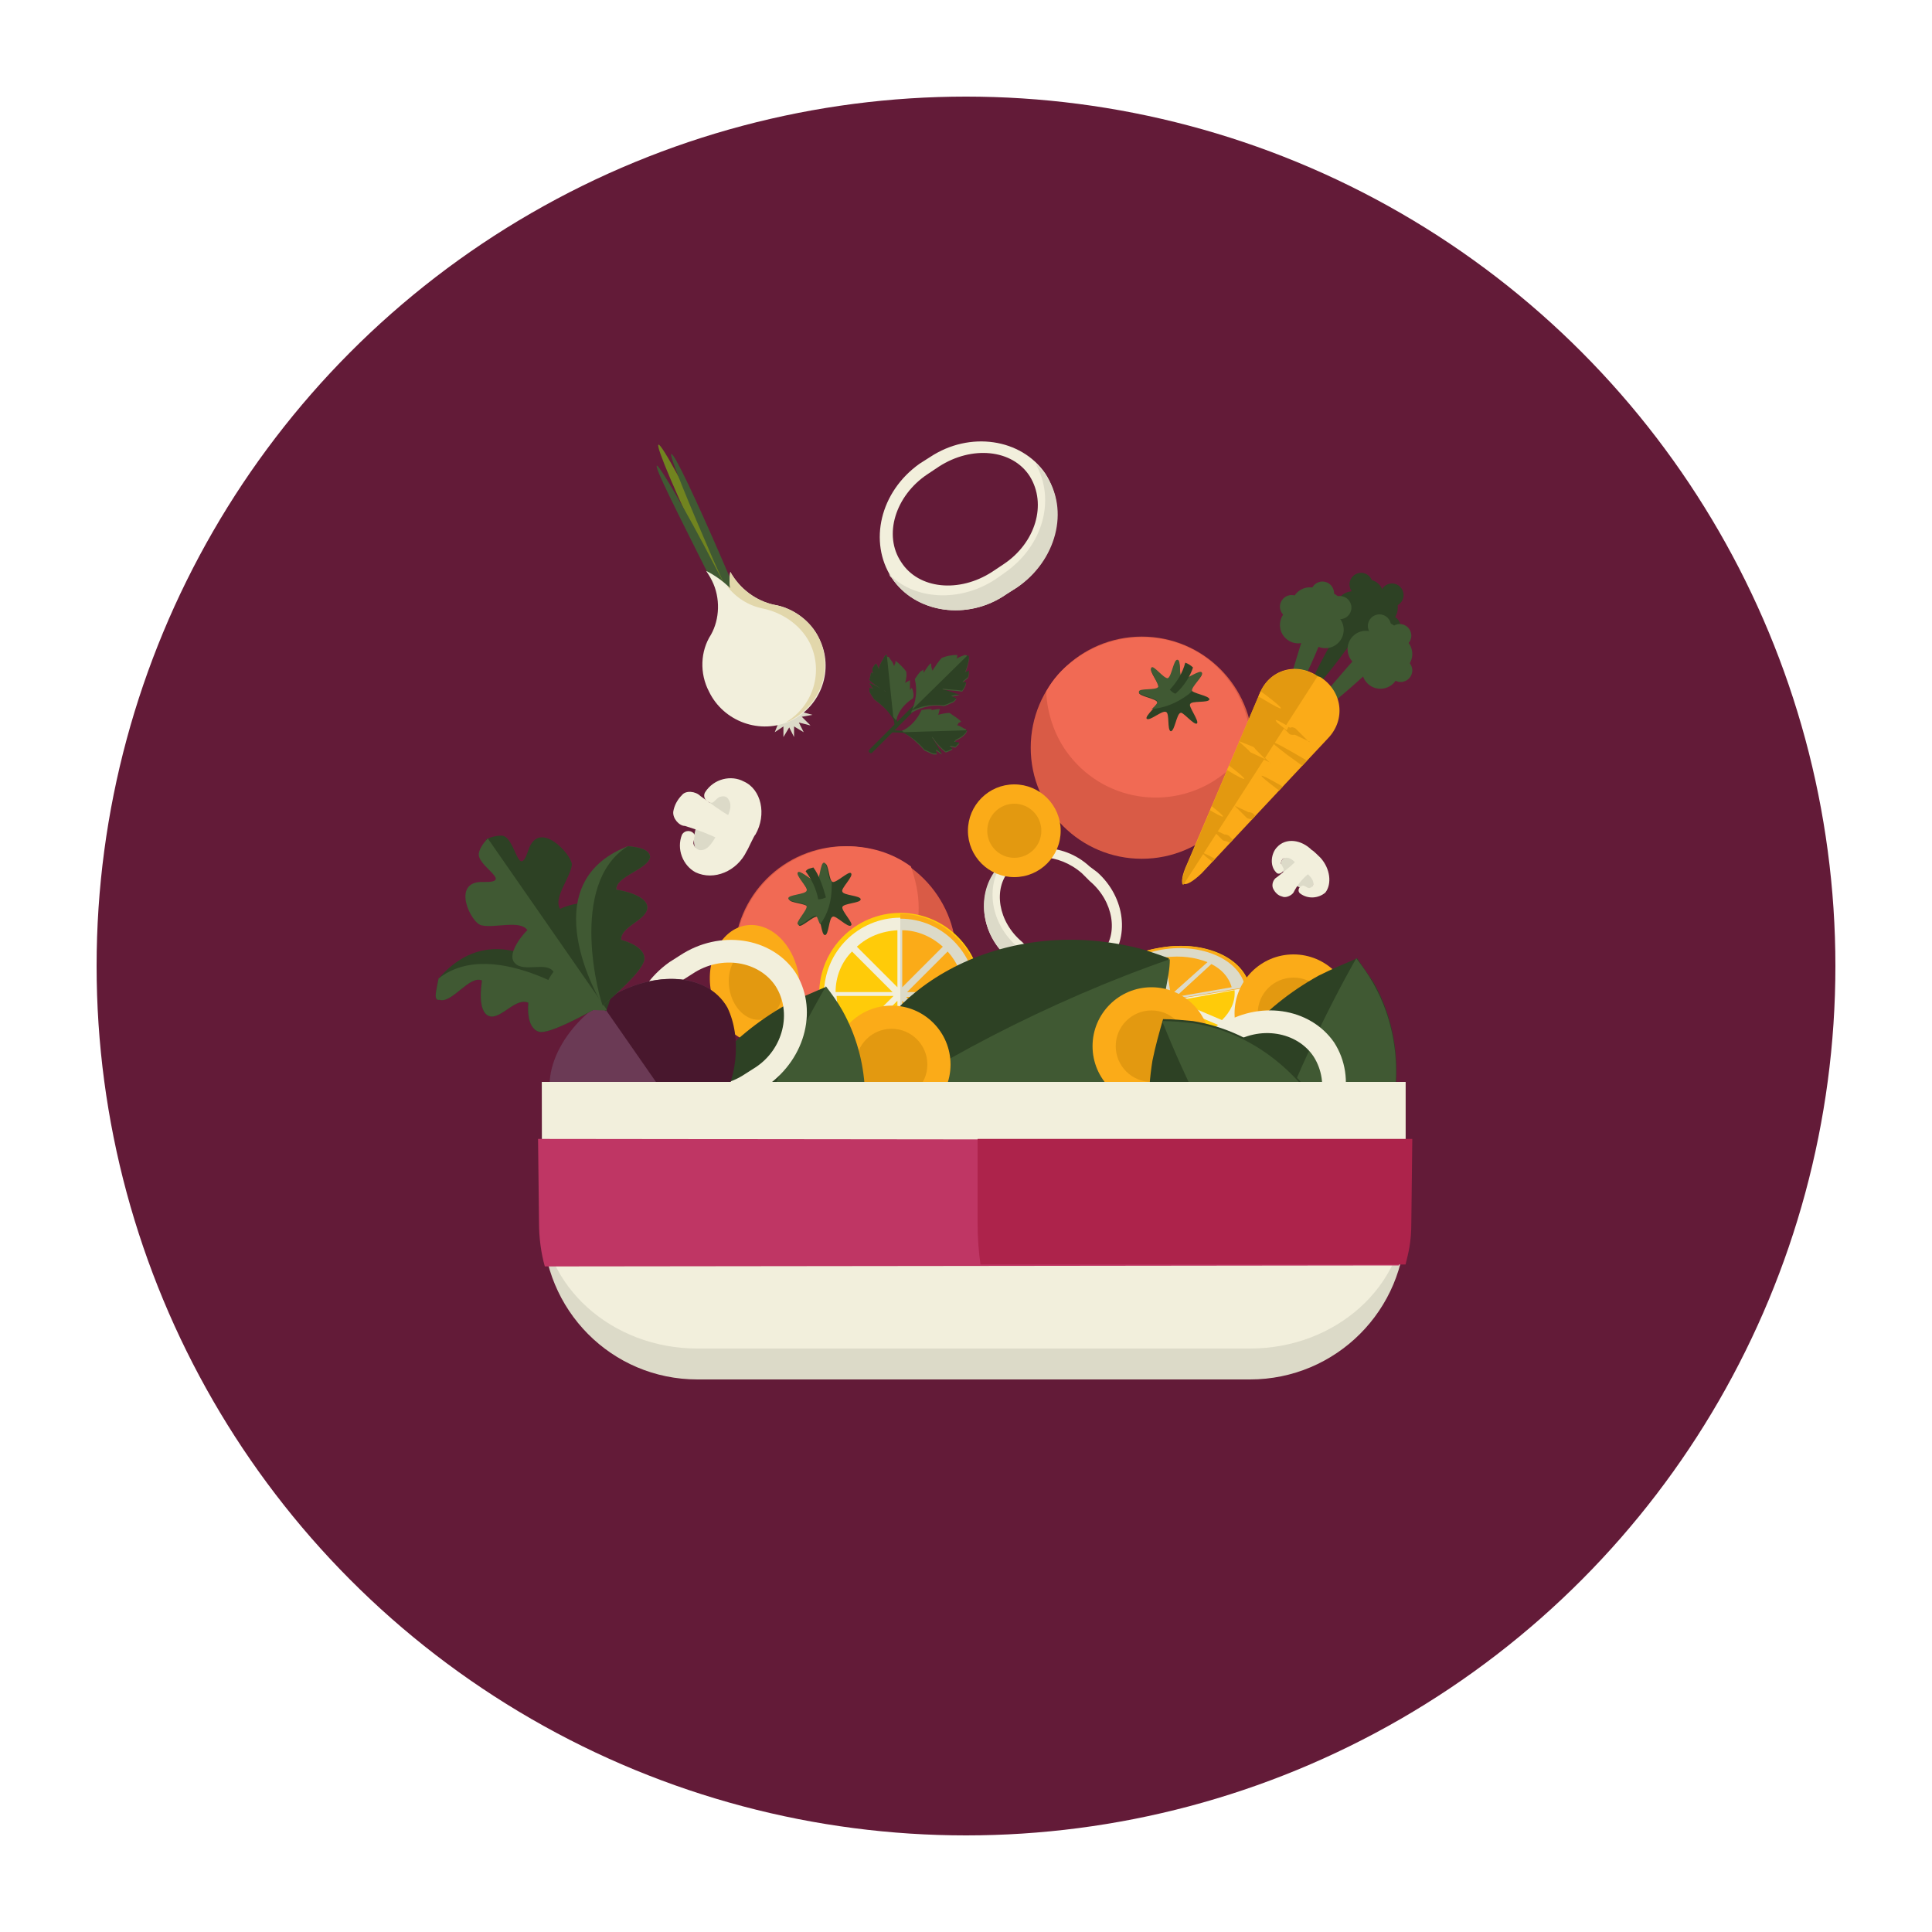 <?xml version="1.0" encoding="utf-8"?>
<!-- Generator: Adobe Illustrator 18.0.0, SVG Export Plug-In . SVG Version: 6.00 Build 0)  -->
<!DOCTYPE svg PUBLIC "-//W3C//DTD SVG 1.1//EN" "http://www.w3.org/Graphics/SVG/1.1/DTD/svg11.dtd">
<svg version="1.1" id="Lag_1" xmlns="http://www.w3.org/2000/svg" xmlns:xlink="http://www.w3.org/1999/xlink" x="0px" y="0px"
	 viewBox="0 0 200 200" enable-background="new 0 0 200 200" xml:space="preserve">
<circle fill="#631B38" cx="100" cy="100" r="90"/>
<g>
	<g>
		<g>
			<path fill="#F2EFDC" d="M103.4,89.8c2.3-2.6,6.6-2.7,9.4-0.1l0.8,0.6c2.9,2.6,3.4,6.8,1.1,9.4c-2.3,2.6-6.6,2.7-9.5,0.1l-0.8-0.6
				C101.5,96.7,101,92.5,103.4,89.8L103.4,89.8z M114.1,98.6c1.7-1.9,1.2-5.3-1.3-7.4l-0.8-0.8c-2.4-2.1-5.8-2.2-7.5-0.3
				c-1.7,1.9-1.2,5.3,1.3,7.4l0.8,0.8C109.1,100.4,112.5,100.5,114.1,98.6L114.1,98.6z"/>
		</g>
		<g>
			<path fill="#DCDAC8" d="M114.6,99.7c0.3-0.3,0.5-0.6,0.7-1c-2.4,2.3-6.4,2.3-9.2-0.1l-0.8-0.6c-2.6-2.3-3.3-5.8-1.7-8.5
				c-0.1,0.1-0.2,0.2-0.3,0.3c-2.3,2.6-1.8,6.9,1.1,9.4l0.8,0.6C108.1,102.5,112.3,102.5,114.6,99.7z"/>
		</g>
	</g>
	<g>
		<circle fill="#D95B46" cx="87.5" cy="99.1" r="11.5"/>
		<path fill="#F16A54" d="M76.1,99.1c0,1.5,0.3,2.8,0.8,4.3c1.9,1.4,4.2,2.1,6.7,2.1c6.3,0,11.5-5.1,11.5-11.5
			c0-1.5-0.3-2.8-0.8-4.3c-1.9-1.4-4.2-2.1-6.7-2.1C81.3,87.7,76.1,92.7,76.1,99.1z"/>
		<g>
			<path fill="#2D4124" d="M89.1,93.1c0,0.4-1.8,0.4-1.9,0.8c-0.1,0.4,1.2,1.7,0.9,1.9c-0.3,0.3-1.6-1.1-1.9-0.9
				c-0.4,0.1-0.4,1.9-0.8,1.9c-0.4,0-0.4-1.8-0.8-1.9c-0.4-0.1-1.7,1.2-1.9,0.9c-0.3-0.3,1.1-1.6,0.9-1.9c-0.1-0.4-1.9-0.4-1.9-0.8
				s1.8-0.4,1.9-0.8c0.1-0.4-1.2-1.7-0.9-1.9c0.3-0.3,1.6,1.1,1.9,0.9c0.4-0.1,0.4-1.9,0.8-1.9c0.4,0,0.4,1.8,0.8,1.9
				s1.7-1.2,1.9-0.9c0.3,0.3-1.1,1.6-0.9,1.9C87.3,92.7,89.1,92.7,89.1,93.1z"/>
			<path fill="#405933" d="M85.3,89.3c-0.4,0-0.4,1.8-0.8,1.9c-0.4,0.1-1.7-1.2-1.9-0.9c-0.3,0.3,1.1,1.6,0.9,1.9
				c-0.1,0.4-1.9,0.4-1.9,0.8s1.8,0.4,1.9,0.8c0.1,0.4-1.2,1.7-0.9,1.9c0.3,0.3,1.6-1.1,1.9-0.9c0.1,0.1,0.2,0.5,0.4,0.9
				c0.8-1.1,1.2-2.4,1.2-4c0-0.2,0-0.4,0-0.5l0,0C85.7,91.3,85.7,89.3,85.3,89.3z"/>
			<path fill="#2D4124" d="M84.2,89.8c-0.3,0.1-0.6,0.1-0.8,0.4c0.6,0.8,1.1,1.8,1.3,2.9c0.3,0,0.6-0.1,0.8-0.2
				C85.2,91.8,84.8,90.6,84.2,89.8z"/>
		</g>
	</g>
	<g>
		<circle fill="#D95B46" cx="118.2" cy="77.4" r="11.5"/>
		<path fill="#F16A54" d="M111.1,68.4c-1.2,0.9-2.1,1.9-2.8,3.2c0.1,2.3,0.9,4.7,2.4,6.6c3.9,5,11.1,5.8,16,1.9
			c1.2-0.9,2.1-1.9,2.8-3.2c-0.1-2.3-0.9-4.7-2.4-6.6C123.4,65.4,116.2,64.5,111.1,68.4z"/>
		<g>
			<path fill="#2D4124" d="M123.9,74.9c-0.3,0.2-1.5-1.3-1.7-1.1c-0.4,0.1-0.6,1.9-1,1.9c-0.4-0.1-0.1-1.9-0.5-2
				c-0.4-0.2-1.7,1-2,0.7c-0.2-0.3,1.3-1.5,1.1-1.7c-0.1-0.4-1.9-0.6-1.9-1c0.1-0.4,1.9-0.1,2-0.5c0.2-0.4-1-1.7-0.7-2
				c0.3-0.2,1.5,1.3,1.7,1.1c0.4-0.1,0.6-1.9,1-1.9c0.4,0.1,0.1,1.9,0.5,2c0.4,0.2,1.7-1,2-0.7c0.2,0.3-1.3,1.5-1.1,1.7
				c0.1,0.4,1.9,0.6,1.9,1c-0.1,0.4-1.9,0.1-2,0.5C123,73.1,124.2,74.7,123.9,74.9z"/>
			<path fill="#405933" d="M124.4,69.6c-0.2-0.3-1.7,0.8-2,0.7c-0.4-0.2-0.1-2-0.5-2c-0.4-0.1-0.6,1.7-1,1.9
				c-0.4,0.1-1.5-1.4-1.7-1.1c-0.3,0.2,0.8,1.7,0.7,2c-0.2,0.4-2,0.1-2,0.5c-0.1,0.4,1.7,0.6,1.9,1c0.1,0.1-0.2,0.5-0.6,0.8
				c1.3-0.1,2.6-0.6,3.8-1.5c0.1-0.1,0.3-0.2,0.4-0.4l0,0C123.3,71.1,124.7,69.9,124.4,69.6z"/>
			<path fill="#2D4124" d="M123.5,69.1c-0.2-0.2-0.5-0.4-0.8-0.5c-0.3,1.1-0.8,1.9-1.6,2.8c0.2,0.2,0.4,0.4,0.6,0.4
				C122.6,71,123.2,70,123.5,69.1z"/>
		</g>
	</g>
	<g>
		<circle fill="#FFCB09" cx="93.2" cy="102.9" r="8.4"/>
		<circle fill="#F2EFDC" cx="93.2" cy="102.9" r="7.9"/>
		<path fill="#FBAB18" d="M93.2,94.6L93.2,94.6v16.6l0,0c4.6,0,8.4-3.8,8.4-8.4C101.4,98.4,97.7,94.6,93.2,94.6z"/>
		<path fill="#DCDAC8" d="M93.2,95.1L93.2,95.1v15.6l0,0c4.4,0,7.9-3.5,7.9-7.9C100.9,98.6,97.5,95.1,93.2,95.1z"/>
		<g>
			<path fill="#FFCB09" d="M88.2,98.5c-1.1,1.1-1.7,2.6-1.7,4.2h5.9L88.2,98.5z"/>
			<path fill="#FBAB18" d="M93.4,96.3v5.9l4.2-4.2C96.5,97,95,96.3,93.4,96.3z"/>
			<path fill="#FBAB18" d="M97.9,107.4c1.1-1.1,1.7-2.6,1.7-4.2h-5.8L97.9,107.4z"/>
			<path fill="#FFCB09" d="M92.9,96.3c-1.7,0.1-3.1,0.7-4.2,1.7l4.2,4.2V96.3z"/>
			<path fill="#FBAB18" d="M93.4,103.6v5.9c1.7-0.1,3.1-0.7,4.2-1.7L93.4,103.6z"/>
			<path fill="#FFCB09" d="M86.6,103.1c0.1,1.7,0.7,3.1,1.7,4.2l4.2-4.2H86.6z"/>
			<path fill="#FBAB18" d="M93.9,102.7h5.9c-0.1-1.7-0.7-3.1-1.7-4.2L93.9,102.7z"/>
			<path fill="#FFCB09" d="M92.9,103.6l-4.2,4.2c1.1,1.1,2.6,1.7,4.2,1.7V103.6z"/>
		</g>
	</g>
	<g>
		<path fill="#FFCB09" d="M120.2,98.1c4.6-0.8,8.6,1.1,9.2,4.1c0.5,3-2.8,6-7.4,6.9c-4.6,0.8-8.6-1.1-9.2-4.1
			C112.3,101.9,115.6,98.8,120.2,98.1z"/>
		<path fill="#F2EFDC" d="M120.3,98.4c4.3-0.7,8.2,1.1,8.6,3.9s-2.6,5.7-6.9,6.5c-4.3,0.7-8.2-1.1-8.6-3.9
			C112.8,102,115.9,99.1,120.3,98.4z"/>
		<path fill="#FBAB18" d="M112.8,104.9L112.8,104.9l16.5-2.7l0,0c-0.5-3-4.7-4.9-9.2-4.1C115.6,98.8,112.3,101.9,112.8,104.9z"/>
		<path fill="#DCDAC8" d="M113.3,104.8L113.3,104.8l15.6-2.6l0,0c-0.5-2.8-4.4-4.6-8.6-3.9C115.9,99.1,112.8,102,113.3,104.8z"/>
		<g>
			<path fill="#FFCB09" d="M117.2,107.5c1.3,0.5,2.7,0.7,4.4,0.5l-0.6-3.9L117.2,107.5z"/>
			<path fill="#FBAB18" d="M114.4,104.5l5.8-1l-4.7-2C114.8,102.3,114.3,103.4,114.4,104.5z"/>
			<path fill="#FBAB18" d="M125,99.6c-1.3-0.5-2.7-0.7-4.4-0.5l0.6,3.9L125,99.6z"/>
			<path fill="#FFCB09" d="M114.5,104.8c0.3,1.1,1.1,1.9,2.1,2.4l3.7-3.5L114.5,104.8z"/>
			<path fill="#FBAB18" d="M121.7,103.2l5.8-1c-0.3-1.1-1.1-1.9-2.1-2.4L121.7,103.2z"/>
			<path fill="#FFCB09" d="M122.1,107.9c1.6-0.4,3-1,4-1.8l-4.7-2L122.1,107.9z"/>
			<path fill="#FBAB18" d="M120.8,103.1l-0.6-3.9c-1.6,0.4-3,1-4,1.8L120.8,103.1z"/>
			<path fill="#FFCB09" d="M121.8,103.6l4.7,2c0.9-0.9,1.4-1.9,1.3-3.1L121.8,103.6z"/>
		</g>
	</g>
	<g>
		<path fill="#2D4124" d="M88,113.4c-0.2,1.1-0.4,2-0.4,3.1c1.4,0.5,2.7,1,4.3,1.3c13.4,2.8,26.3-4.1,28.7-15.5
			c0.2-1.1,0.4-2,0.4-3.1c-1.4-0.5-2.7-1-4.3-1.3C103.4,95.1,90.5,102.1,88,113.4z"/>
		<path fill="#405933" d="M120.7,102.3c0.2-1.1,0.4-2,0.4-3c-12.2,4.2-25.9,11.3-33.3,17.2c0,0,0,0,0,0.1c1.4,0.5,2.7,1,4.3,1.3
			C105.3,120.6,118.2,113.6,120.7,102.3z"/>
	</g>
	<g>
		<circle fill="#FBAB18" cx="92.3" cy="110.2" r="6.1"/>
		<circle fill="#E39910" cx="92.3" cy="110.2" r="3.7"/>
	</g>
	<g>
		<circle fill="#FBAB18" cx="119.2" cy="108.3" r="6.1"/>
		<circle fill="#E39910" cx="119.2" cy="108.3" r="3.7"/>
	</g>
	<g>
		<circle fill="#FBAB18" cx="133.9" cy="104.9" r="6.1"/>
		<circle fill="#E39910" cx="133.9" cy="104.9" r="3.7"/>
	</g>
	<g>
		<path fill="#FBAB18" d="M79.1,107.9c-2.5,0.4-5-1.9-5.5-5.3c-0.6-3.3,1.1-6.4,3.6-6.8c2.5-0.4,5,1.9,5.5,5.3
			S81.7,107.5,79.1,107.9z"/>
		
			<ellipse transform="matrix(-0.987 0.158 -0.158 -0.987 171.531 190.013)" fill="#E39910" cx="78.2" cy="101.8" rx="2.8" ry="3.7"/>
	</g>
	<g>
		<path fill="#2D4124" d="M125.3,131.6c0.6,0.9,1.2,1.7,1.7,2.5c1.4-0.6,2.6-1.1,4-1.8c11.9-6.7,16.9-20.5,11.2-30.6
			c-0.6-0.9-1.2-1.7-1.7-2.5c-1.4,0.6-2.6,1.1-4,1.8C124.4,107.7,119.5,121.5,125.3,131.6z"/>
		<path fill="#405933" d="M142.1,101.7c-0.5-0.9-1.1-1.7-1.7-2.5c-6.4,11.3-11.9,25.6-13.4,35c0,0,0,0,0,0.1c1.4-0.6,2.6-1.1,4-1.8
			C142.9,125.5,147.9,111.8,142.1,101.7z"/>
	</g>
	<g>
		<path fill="#2D4124" d="M70.2,134.6c0.6,0.9,1.2,1.7,1.7,2.5c1.4-0.6,2.6-1.1,4-1.8c11.9-6.8,16.9-20.5,11.2-30.6
			c-0.6-0.9-1.2-1.7-1.7-2.5c-1.4,0.6-2.6,1.1-4,1.8C69.5,110.7,64.4,124.4,70.2,134.6z"/>
		<path fill="#405933" d="M87.2,104.6c-0.5-0.9-1.1-1.7-1.7-2.5C79,113.3,73.5,127.7,72,137c0,0,0,0,0,0.1c1.4-0.6,2.6-1.1,4-1.8
			C87.9,128.5,92.9,114.8,87.2,104.6z"/>
	</g>
	<g>
		<path fill="#F2EFDC" d="M66.4,111.4c-2.4-3.7-1.2-8.9,2.9-11.8l1.1-0.7c4.1-2.7,9.4-1.9,11.9,1.7c2.4,3.7,1.2,8.9-2.9,11.8
			l-1.1,0.7C74.2,115.9,68.9,115.1,66.4,111.4L66.4,111.4z M80.3,102.1c-1.7-2.6-5.6-3.3-8.6-1.3l-1.1,0.7c-3,1.9-4,5.8-2.1,8.4
			c1.7,2.6,5.6,3.3,8.6,1.3l1.1-0.7C81.1,108.6,82,104.8,80.3,102.1L80.3,102.1z"/>
	</g>
	<g>
		<path fill="#F2EFDC" d="M122.2,118.7c-2.4-3.7-1.2-8.9,2.9-11.8l1.1-0.7c4.1-2.7,9.4-1.9,11.9,1.7c2.4,3.7,1.2,8.9-2.9,11.8
			l-1.1,0.7C130.1,123.1,124.6,122.4,122.2,118.7L122.2,118.7z M136,109.4c-1.7-2.6-5.6-3.3-8.6-1.3l-1.1,0.7c-3,1.9-4,5.8-2.1,8.4
			c1.7,2.6,5.6,3.3,8.6,1.3l1.1-0.7C136.9,115.9,137.7,112.1,136,109.4L136,109.4z"/>
	</g>
	<g>
		<path fill="#2D4124" d="M136.2,137.7c1.1,0.1,2,0.2,3.1,0.2c0.4-1.4,0.8-2.8,1.1-4.3c2.1-13.6-5.4-26-16.9-27.9
			c-1.1-0.1-2-0.2-3.1-0.2c-0.4,1.4-0.8,2.8-1.1,4.3C117.1,123.4,124.7,136,136.2,137.7z"/>
		<path fill="#405933" d="M123.4,105.9c-1.1-0.1-2-0.2-3.1-0.2c4.8,12,12.6,25.3,18.9,32.3c0,0,0,0,0.1,0c0.4-1.4,0.8-2.8,1.1-4.3
			C142.5,120.2,134.9,107.7,123.4,105.9z"/>
	</g>
	<g>
		<g>
			<path fill="#2D4124" d="M135.6,70.8c-0.5,1.1-0.2,1.2,0.6,0.4c1.7-1.9,3.3-4.1,4.8-6.3c0.6-1,0.6-1.7,0.2-1.9c0,0,0,0-0.1,0
				c-0.4-0.3-1.1,0.1-1.7,1.1C138,66,136.8,68.4,135.6,70.8z"/>
			<circle fill="#2D4124" cx="143.8" cy="64.9" r="1.2"/>
			<circle fill="#2D4124" cx="144.1" cy="61.6" r="1.2"/>
			<circle fill="#2D4124" cx="140.9" cy="60.5" r="1.2"/>
			<circle fill="#2D4124" cx="141.6" cy="61.6" r="1.6"/>
			<circle fill="#2D4124" cx="141.9" cy="65.1" r="1.9"/>
			<circle fill="#2D4124" cx="142.8" cy="62.9" r="1.9"/>
			<circle fill="#2D4124" cx="140.1" cy="63.1" r="1.9"/>
		</g>
		<g>
			<path fill="#405933" d="M135.5,73.8c-0.7,0.9-0.4,1.1,0.5,0.5c2.1-1.6,4.1-3.3,6-5.1c0.8-0.8,1-1.6,0.6-1.9c0,0,0,0-0.1-0.1
				c-0.4-0.4-1.1-0.1-1.9,0.6C138.9,69.7,137.2,71.7,135.5,73.8z"/>
			<circle fill="#405933" cx="145" cy="69.4" r="1.2"/>
			<circle fill="#405933" cx="144.9" cy="65.8" r="1.2"/>
			<circle fill="#405933" cx="142.8" cy="64.8" r="1.2"/>
			<circle fill="#405933" cx="143.3" cy="66" r="1.6"/>
			<circle fill="#405933" cx="142.9" cy="69.4" r="1.9"/>
			<circle fill="#405933" cx="144.3" cy="67.7" r="1.9"/>
			<circle fill="#405933" cx="141.4" cy="67.2" r="1.9"/>
		</g>
		<g>
			<path fill="#405933" d="M133.5,73.1c-0.6,1-0.8,0.8-0.6-0.2c0.6-2.5,1.4-5.1,2.2-7.6c0.4-1.1,1.1-1.5,1.5-1.3c0,0,0,0,0.1,0
				c0.4,0.1,0.6,1,0.2,1.9C135.9,68.6,134.7,70.9,133.5,73.1z"/>
			<circle fill="#405933" cx="133.7" cy="62.8" r="1.2"/>
			<circle fill="#405933" cx="136.9" cy="61.4" r="1.2"/>
			<circle fill="#405933" cx="138.7" cy="62.9" r="1.2"/>
			<circle fill="#405933" cx="137.4" cy="62.9" r="1.6"/>
			<circle fill="#405933" cx="134.4" cy="64.7" r="1.9"/>
			<circle fill="#405933" cx="135.6" cy="62.7" r="1.9"/>
			<circle fill="#405933" cx="137.2" cy="65.2" r="1.9"/>
		</g>
		<g>
			<path fill="#FBAB18" d="M122.9,89.4c-1.1,2.4-0.4,2.8,1.5,1l13.1-14c1.8-1.9,1.5-4.8-0.8-6.3l-0.3-0.1c-2.2-1.5-5-0.7-6,1.8
				L122.9,89.4z"/>
			<path fill="#E39910" d="M136.4,70L136.4,70l-13.9,21.6c-0.3-0.1-0.1-0.9,0.4-2.1l7.5-17.7C131.4,69.3,134.2,68.6,136.4,70z"/>
			<g>
				<g>
					<g>
						<g>
							<defs>
								<path id="SVGID_1_" d="M122.9,89.4c-1.1,2.4-0.4,2.8,1.5,1l13.1-14c1.8-1.9,1.5-4.8-0.8-6.3l-0.3-0.1c-2.2-1.5-5-0.7-6,1.8
									L122.9,89.4z"/>
							</defs>
							<clipPath id="SVGID_2_">
								<use xlink:href="#SVGID_1_"  overflow="visible"/>
							</clipPath>
							<g clip-path="url(#SVGID_2_)">
								<path fill="#FBAB18" d="M130.8,72.4c2.3,1.4,2.4,1.2,0.3-0.4l-15.2-11.1c-2.1-1.6-4.3-2.3-4.7-1.7l-0.1,0.1
									c-0.4,0.7,1.1,2.3,3.4,3.6L130.8,72.4z"/>
								<path fill="#FBAB18" d="M127,79.7c2.3,1.4,2.4,1.2,0.3-0.4L112,68.2c-2.1-1.6-4.3-2.3-4.7-1.7l-0.1,0.1
									c-0.4,0.7,1.1,2.3,3.4,3.6L127,79.7z"/>
								<path fill="#FBAB18" d="M124.8,83.6c2.3,1.4,2.4,1.2,0.3-0.4l-15.2-11.1c-2.1-1.6-4.3-2.3-4.7-1.7l-0.1,0.1
									c-0.4,0.7,1.1,2.3,3.4,3.6L124.8,83.6z"/>
								<path fill="#E39910" d="M133.2,78.1c-2.1-1.6-2-1.7,0.3-0.4l16.3,9.4c2.3,1.4,3.8,3,3.4,3.6l-0.1,0.1
									c-0.4,0.7-2.5-0.1-4.7-1.7L133.2,78.1z"/>
								<path fill="#E39910" d="M132.1,81.6c-2.1-1.6-2-1.7,0.3-0.4l16.3,9.4c2.3,1.4,3.8,3,3.4,3.6l-0.1,0.1
									c-0.4,0.7-2.5-0.1-4.7-1.7L132.1,81.6z"/>
								<path fill="#E39910" d="M126,89.6c-2.1-1.6-2-1.7,0.3-0.4l16.3,9.4c2.3,1.4,3.8,3,3.4,3.6l-0.1,0.1
									c-0.4,0.7-2.5-0.1-4.7-1.7L126,89.6z"/>
								<g>
									<path fill="#E39910" d="M132.2,74.7C132,74.5,132.1,74.5,132.2,74.7l1.7,0.8c0.2,0.1,0.4,0.4,0.2,0.5l0,0
										c-0.1,0.1-0.4,0.1-0.6,0L132.2,74.7z"/>
									<path fill="#E39910" d="M135.4,76.7C135.6,76.9,135.7,76.8,135.4,76.7l-1.3-1.3c-0.2-0.1-0.4-0.2-0.6,0l0,0
										c-0.1,0.1,0,0.4,0.2,0.5L135.4,76.7z"/>
								</g>
								<g>
									<path fill="#E39910" d="M128.2,76.7C128,76.6,128.1,76.5,128.2,76.7l1.7,0.8c0.2,0.1,0.4,0.4,0.2,0.5l0,0
										c-0.1,0.1-0.4,0.1-0.6,0L128.2,76.7z"/>
									<path fill="#E39910" d="M131.4,78.9C131.6,79,131.7,79,131.4,78.9l-1.3-1.3c-0.2-0.1-0.4-0.2-0.6,0l0,0
										c-0.1,0.1,0,0.4,0.2,0.5L131.4,78.9z"/>
								</g>
								<g>
									<path fill="#FBAB18" d="M128.2,76.7C128.1,76.6,128.1,76.5,128.2,76.7l1.5,0.6c0.2,0.1,0.3,0.3,0.2,0.5l0,0
										c-0.1,0.1-0.4,0.1-0.5,0L128.2,76.7z"/>
									<path fill="#FBAB18" d="M131,78.6C131.2,78.7,131.2,78.7,131,78.6l-1.2-1.2c-0.1-0.1-0.4-0.1-0.5,0l0,0
										c-0.1,0.1,0,0.4,0.2,0.5L131,78.6z"/>
								</g>
								<g>
									<path fill="#E39910" d="M127.8,83.4C127.6,83.3,127.7,83.2,127.8,83.4l1.7,0.8c0.2,0.1,0.4,0.4,0.2,0.5l0,0
										c-0.1,0.1-0.4,0.1-0.6,0L127.8,83.4z"/>
									<path fill="#E39910" d="M131,85.5C131.2,85.6,131.3,85.6,131,85.5l-1.3-1.3c-0.2-0.1-0.4-0.2-0.6,0l0,0
										c-0.1,0.1,0,0.4,0.2,0.5L131,85.5z"/>
								</g>
								<g>
									<path fill="#E39910" d="M125.3,85.7C125.1,85.6,125.2,85.5,125.3,85.7l1.7,0.8c0.2,0.1,0.4,0.4,0.2,0.5l0,0
										c-0.1,0.1-0.4,0.1-0.6,0L125.3,85.7z"/>
									<path fill="#E39910" d="M128.5,87.8C128.7,87.9,128.8,87.9,128.5,87.8l-1.3-1.3c-0.2-0.1-0.4-0.2-0.6,0l0,0
										c-0.1,0.1,0,0.4,0.2,0.5L128.5,87.8z"/>
								</g>
								<path fill="#FBAB18" d="M132.3,74.6l1.1,0.6l-0.2,0.4l-1-0.8C132,74.5,132,74.5,132.3,74.6z"/>
							</g>
						</g>
					</g>
				</g>
			</g>
		</g>
	</g>
	<g>
		<path fill="#2D4124" d="M90.3,77.9c-0.1,0.1-0.2,0.1-0.3,0l0,0c-0.1-0.1-0.1-0.2,0-0.3l4.7-4.7c0.1-0.1,0.2-0.1,0.3,0l0,0
			c0.1,0.1,0.1,0.2,0,0.3L90.3,77.9z"/>
		<path fill="#405933" d="M97.7,73.1c0.4-0.1,0.7-0.3,1-0.4c0.1-0.1,0.1-0.1,0.1-0.1c0.1-0.1,0.1-0.1,0.2-0.2
			c-0.1-0.1-0.3-0.1-0.4-0.2c-0.1,0-0.1-0.1-0.1-0.1c0.1,0,0.1,0,0.1,0c0.3-0.1,0.5-0.1,0.8-0.1l0,0c-0.6-0.1-1.1-0.4-1.7-0.5
			c-0.1,0-0.1-0.1-0.2-0.1c0.1,0,0.1,0,0.2,0c0.7,0.1,1.4,0.1,1.9,0.2c0.2-0.3,0.4-0.6,0.4-0.9c-0.1,0-0.2,0-0.3,0
			c-0.1,0-0.1,0-0.1,0c0.1,0,0.1-0.1,0.1-0.1c0.1-0.1,0.4-0.3,0.5-0.4c0.1-0.2,0.1-0.5,0.1-0.7c-0.1,0.1-0.3,0.1-0.4,0.2
			c-0.1,0-0.1,0.1-0.1,0.1c0-0.1,0.1-0.1,0.1-0.1c0.2-0.5,0.4-1.1,0.4-1.6c0-0.1-0.1-0.1-0.1-0.2c-0.1,0-0.2-0.1-0.3-0.1
			c-0.3,0.1-0.6,0.2-0.9,0.4c-0.1,0-0.1,0.1-0.1,0.1c0-0.1,0.1-0.1,0.1-0.1c0.1-0.1,0.1-0.3,0.1-0.4c-0.6,0-1.1,0.1-1.6,0.3
			c-0.4,0.4-0.6,0.8-0.9,1.2c0,0.1-0.1,0.1-0.1,0.1c0-0.1,0-0.1,0-0.1c-0.1-0.2-0.1-0.4-0.1-0.6c0,0,0,0-0.1,0
			c-0.2,0.2-0.4,0.5-0.6,0.8c0,0.1-0.1,0.1-0.1,0.1c0-0.1,0-0.1,0-0.1c0-0.1,0-0.1,0-0.2c-0.1,0.1-0.1,0.1-0.3,0.2
			c-0.2,0.2-0.4,0.5-0.6,0.8c0.3,1.2,0.1,2.4-0.4,3.5c0,0.1-0.1,0.1-0.1,0.1c0.1,0,0.1-0.1,0.1-0.1C95.6,73.1,96.8,72.9,97.7,73.1z"
			/>
		<path fill="#2D4124" d="M94.5,73.5c1.1-0.5,2.1-0.6,3.2-0.5c0.4-0.1,0.7-0.3,1-0.4c0.1-0.1,0.1-0.1,0.1-0.1
			c0.1-0.1,0.1-0.1,0.2-0.2c-0.1-0.1-0.3-0.1-0.4-0.2c-0.1,0-0.1-0.1-0.1-0.1c0.1,0,0.1,0,0.1,0c0.3-0.1,0.5-0.1,0.8-0.1l0,0
			c-0.6-0.1-1.1-0.4-1.7-0.5c-0.1,0-0.1-0.1-0.2-0.1c0.1,0,0.1,0,0.2,0c0.7,0.1,1.4,0.1,1.9,0.2c0.2-0.3,0.4-0.6,0.4-0.9
			c-0.1,0-0.2,0-0.3,0c-0.1,0-0.1,0-0.1,0c0.1,0,0.1-0.1,0.1-0.1c0.1-0.1,0.4-0.3,0.5-0.4c0.1-0.2,0.1-0.5,0.1-0.7
			c-0.1,0.1-0.3,0.1-0.4,0.2c-0.1,0-0.1,0.1-0.1,0.1c0-0.1,0.1-0.1,0.1-0.1c0.2-0.5,0.4-1.1,0.4-1.6c0-0.1-0.1-0.1-0.1-0.2l-5.8,5.7
			C94.5,73.6,94.5,73.6,94.5,73.5z"/>
		<g>
			<path fill="#2D4124" d="M94.8,75.8c0-0.1-0.1-0.1-0.2-0.1l-2.1-0.1l-0.4,0.2l2.5,0.1C94.7,75.8,94.8,75.8,94.8,75.8z"/>
			<path fill="#405933" d="M95.7,77.7c0.3,0.1,0.6,0.3,0.9,0.4c0.1,0,0.1,0,0.1,0s0.1,0,0.3,0c-0.1-0.1-0.1-0.3-0.1-0.4
				c0-0.1-0.1-0.1-0.1-0.1c0.1,0,0.1,0.1,0.1,0.1c0.2,0.1,0.4,0.3,0.6,0.4l0,0c-0.3-0.5-0.6-1-0.9-1.5c-0.1-0.1-0.1-0.1-0.1-0.2
				c0.1,0.1,0.1,0.1,0.1,0.1c0.4,0.6,0.8,1,1.3,1.4c0.3-0.1,0.5-0.2,0.7-0.3c-0.1-0.1-0.1-0.1-0.2-0.2s-0.1-0.1-0.1-0.1
				c0.1,0,0.1,0,0.1,0c0.1,0,0.4,0.1,0.5,0.1c0.1-0.1,0.3-0.3,0.4-0.4c-0.1-0.1-0.3-0.1-0.4-0.1c-0.1,0-0.1,0-0.1-0.1
				c0.1,0,0.1,0,0.1-0.1c0.4-0.2,0.8-0.4,1.1-0.8c0-0.1,0.1-0.1,0.1-0.2c-0.1-0.1-0.1-0.1-0.1-0.2c-0.3-0.1-0.5-0.3-0.8-0.4
				c-0.1,0-0.1,0-0.1-0.1c0.1,0,0.1,0,0.1-0.1s0.2-0.1,0.3-0.2c-0.4-0.4-0.8-0.6-1.2-0.9c-0.4,0-0.8,0.1-1.2,0.2
				c-0.1,0-0.1,0.1-0.1,0.1c0-0.1,0.1-0.1,0.1-0.1c0.1-0.1,0.1-0.4,0.2-0.6c0,0,0,0-0.1,0c-0.3,0-0.5,0.1-0.8,0.1
				c-0.1,0-0.1,0-0.1,0.1c0-0.1,0.1-0.1,0.1-0.1c0-0.1,0.1-0.1,0.1-0.1c-0.1,0-0.2,0-0.3,0c-0.3,0-0.6,0.1-0.8,0.1
				c-0.4,0.9-1.1,1.7-1.9,2.1c-0.1,0-0.1,0-0.1,0.1c0.1,0,0.1,0,0.1,0.1C94.2,76.2,95,76.9,95.7,77.7z"/>
			<path fill="#2D4124" d="M93.4,75.8c0.9,0.4,1.7,1.1,2.3,1.8c0.3,0.1,0.6,0.3,0.9,0.4c0.1,0,0.1,0,0.1,0c0.1,0,0.1,0,0.3,0
				c-0.1-0.1-0.1-0.3-0.1-0.4c0-0.1-0.1-0.1-0.1-0.1c0.1,0,0.1,0.1,0.1,0.1c0.2,0.1,0.4,0.3,0.6,0.4l0,0c-0.3-0.5-0.6-1-0.9-1.5
				c-0.1-0.1-0.1-0.1-0.1-0.2c0.1,0.1,0.1,0.1,0.1,0.1c0.4,0.6,0.8,1,1.3,1.4c0.3-0.1,0.5-0.2,0.7-0.3c-0.1-0.1-0.1-0.1-0.2-0.2
				s-0.1-0.1-0.1-0.1c0.1,0,0.1,0,0.1,0c0.1,0,0.4,0.1,0.5,0.1c0.1-0.1,0.3-0.3,0.4-0.4c-0.1-0.1-0.3-0.1-0.4-0.1
				c-0.1,0-0.1,0-0.1-0.1c0.1,0,0.1,0,0.1-0.1c0.4-0.2,0.8-0.4,1.1-0.8c0-0.1,0.1-0.1,0.1-0.2L93.4,75.8
				C93.2,75.8,93.3,75.8,93.4,75.8z"/>
		</g>
		<g>
			<path fill="#2D4124" d="M93,75.2l-0.4-1.8c0-0.1-0.1-0.2-0.2-0.2s-0.1,0.1-0.1,0.2l0.4,2.1L93,75.2z"/>
			<path fill="#405933" d="M90.5,72.4c-0.2-0.3-0.4-0.6-0.5-0.8c0-0.1,0-0.1,0-0.1s0-0.1,0-0.3c0.1,0,0.3,0.1,0.4,0.1
				c0.1,0,0.1,0.1,0.1,0.1c-0.1-0.1-0.1-0.1-0.1-0.1c-0.1-0.1-0.3-0.4-0.4-0.6l0,0c0.5,0.2,1.1,0.5,1.5,0.8c0.1,0,0.1,0.1,0.2,0.1
				c-0.1-0.1-0.1-0.1-0.2-0.1c-0.6-0.4-1.1-0.7-1.5-1.1c0.1-0.3,0.1-0.6,0.2-0.8c0.1,0.1,0.1,0.1,0.2,0.1s0.1,0.1,0.1,0.1
				c0-0.1-0.1-0.1-0.1-0.1c-0.1-0.1-0.1-0.4-0.1-0.5c0.1-0.1,0.2-0.4,0.4-0.5c0.1,0.1,0.1,0.2,0.2,0.4c0,0.1,0.1,0.1,0.1,0.1
				c0-0.1,0-0.1,0-0.1c0.1-0.4,0.4-0.8,0.6-1.2c0.1-0.1,0.1-0.1,0.2-0.1C91.8,68,91.8,68,92,68c0.1,0.2,0.4,0.5,0.5,0.8
				c0,0.1,0,0.1,0.1,0.1c0-0.1,0-0.1,0-0.1c0.1-0.1,0.1-0.2,0.1-0.4c0.4,0.3,0.8,0.7,1.1,1.1c0.1,0.4,0,0.8-0.1,1.2
				c0,0.1,0,0.1-0.1,0.1c0.1,0,0.1-0.1,0.1-0.1c0.1-0.1,0.4-0.2,0.5-0.3c0,0,0,0,0,0.1c0,0.3,0,0.5,0,0.8c0,0.1,0,0.1,0,0.1
				c0.1,0,0.1-0.1,0.1-0.1c0.1-0.1,0.1-0.1,0.1-0.1c0,0.1,0.1,0.2,0.1,0.3c0.1,0.3,0.1,0.6,0,0.8c-0.8,0.5-1.5,1.3-1.7,2.2
				c0,0.1,0,0.1,0,0.1c0-0.1-0.1-0.1-0.1-0.1C92,73.6,91.2,72.9,90.5,72.4z"/>
			<path fill="#2D4124" d="M92.5,74.5c-0.5-0.9-1.3-1.6-2-2.1c-0.2-0.3-0.4-0.6-0.5-0.8c0-0.1,0-0.1,0-0.1s0-0.1,0-0.3
				c0.1,0,0.3,0.1,0.4,0.1c0.1,0,0.1,0.1,0.1,0.1c-0.1-0.1-0.1-0.1-0.1-0.1c-0.1-0.1-0.3-0.4-0.4-0.6l0,0c0.5,0.2,1.1,0.5,1.5,0.8
				c0.1,0,0.1,0.1,0.2,0.1c-0.1-0.1-0.1-0.1-0.2-0.1c-0.6-0.4-1.1-0.7-1.5-1.1c0.1-0.3,0.1-0.6,0.2-0.8c0.1,0.1,0.1,0.1,0.2,0.1
				s0.1,0.1,0.1,0.1c0-0.1-0.1-0.1-0.1-0.1c-0.1-0.1-0.1-0.4-0.1-0.5c0.1-0.1,0.2-0.4,0.4-0.5c0.1,0.1,0.1,0.2,0.2,0.4
				c0,0.1,0.1,0.1,0.1,0.1c0-0.1,0-0.1,0-0.1c0.1-0.4,0.4-0.8,0.6-1.2c0.1-0.1,0.1-0.1,0.2-0.1L92.5,74.5
				C92.5,74.6,92.5,74.6,92.5,74.5z"/>
		</g>
	</g>
	<g>
		
			<ellipse transform="matrix(-0.885 -0.465 0.465 -0.885 99.867 194.951)" fill="#DCDAC8" cx="74" cy="85.2" rx="1.6" ry="3.5"/>
		<path fill="#F2EFDC" d="M76.1,87.6c0.7-0.5,1.1-1.3,1.1-2.1c0-0.9-0.5-1.4-0.6-1.2c-0.3,0.2-0.6,0.3-1,0.2
			c-1.1-0.6-2.1-1.4-3.1-2.1c-0.5-0.5-1.5-0.6-1.9-0.1c-0.5,0.5-0.8,1.1-0.9,1.7c-0.1,0.7,0.6,1.5,1.2,1.5c1.3,0.4,2.4,0.8,3.6,1.4
			c0.2,0.3,0.4,0.6,0.4,1C74.6,88,75.3,88.1,76.1,87.6z"/>
		<path fill="#F2EFDC" d="M77.3,88.1c0.1-0.1,0.8-1.7,0.9-1.7c1.2-2.1,0.6-4.7-1.2-5.5c-1.3-0.7-3.1-0.3-4,1.1
			c-0.3,0.5,0.1,1.1,0.7,1.1c0.2,0,0.5-0.5,0.8-0.6c0.3-0.1,0.6-0.1,0.8,0.1c0.6,0.7,0.2,1.5-0.1,2.2l-1.1,1.8
			c-0.4,0.7-0.9,1.5-1.7,1.4c-0.3-0.1-0.5-0.3-0.6-0.6c-0.1-0.2,0.2-0.8,0.1-1c-0.3-0.5-1-0.5-1.3,0c-0.6,1.5,0.1,3.2,1.4,3.9
			C73.9,91.2,76.3,90.2,77.3,88.1z"/>
	</g>
	<g>
		
			<ellipse transform="matrix(-0.693 0.721 -0.721 -0.693 292.481 56.133)" fill="#DCDAC8" cx="134.3" cy="90.3" rx="1.1" ry="2.1"/>
		<path fill="#F2EFDC" d="M136.1,89.5c-0.2-0.5-0.6-0.9-1.1-1.1c-0.6-0.1-1,0.1-0.8,0.2c0.1,0.2,0.1,0.4-0.1,0.6
			c-0.6,0.6-1.3,1.1-1.9,1.6c-0.4,0.2-0.6,0.8-0.4,1.2c0.2,0.4,0.5,0.7,0.9,0.8c0.4,0.2,1-0.1,1.2-0.4c0.4-0.8,0.9-1.4,1.5-1.9
			c0.2-0.1,0.4-0.1,0.6-0.1C136.1,90.5,136.2,90.1,136.1,89.5z"/>
		<path fill="#F2EFDC" d="M136.7,88.8c-0.1-0.1-0.8-0.8-0.9-0.8c-1.1-1.1-2.7-1.3-3.6-0.3c-0.6,0.6-0.8,1.9-0.1,2.6
			c0.2,0.3,0.7,0.1,0.8-0.3c0-0.1-0.2-0.4-0.3-0.6c0-0.2,0.1-0.4,0.2-0.5c0.6-0.3,1,0.1,1.4,0.5l1.1,1c0.4,0.4,0.8,0.8,0.6,1.3
			c-0.1,0.1-0.3,0.3-0.5,0.2c-0.1,0-0.4-0.3-0.6-0.2c-0.4,0.1-0.5,0.6-0.2,0.8c0.8,0.6,1.9,0.5,2.6-0.1
			C137.9,91.5,137.7,89.9,136.7,88.8z"/>
	</g>
	<g>
		<polygon fill="#DCDAC8" points="83.9,72.9 83,73.7 84.1,74 83,74.2 83.9,75.1 82.7,74.8 83.2,75.8 82.2,75.2 82.2,76.3 81.7,75.3 
			81.1,76.3 81.1,75.2 80.2,75.8 80.6,74.8 79.5,75.1 80.5,74.2 79.2,74 80.5,73.7 79.5,72.9 80.6,73.1 80.2,72.1 81.1,72.8 
			81.1,71.6 81.6,72.6 82.2,71.6 82.2,72.8 83.2,72.1 82.7,73.1 		"/>
		
			<ellipse transform="matrix(0.435 0.9 -0.9 0.435 93.377 -33.882)" fill="#71841F" cx="73.7" cy="57.5" rx="12.7" ry="0.6"/>
		<path fill="#405933" d="M74,58.6c3.1,5.8,5.4,10.7,5.1,10.8c-0.2,0.1-2.9-4.5-6-10.4C70.1,53,67.7,48.3,68,48.2
			C68.2,48.1,70.9,52.6,74,58.6z"/>
		<path fill="#405933" d="M74.7,57.8c2.6,6,4.7,11.1,4.4,11.1c-0.3,0-2.5-4.8-5.2-10.8c-2.6-6-4.7-11.1-4.4-11.1
			C69.8,46.9,72.1,51.8,74.7,57.8z"/>
		<path fill="#F2EFDC" d="M80.1,62.6c-1.8-0.4-3.5-1.6-4.5-3.4c-0.1,0.6-0.1,1.2,0,1.7c-0.8-0.8-1.7-1.4-2.5-1.8
			c0.2,0.3,0.4,0.6,0.6,1c0.9,1.8,0.8,4-0.1,5.6c-1.1,1.7-1.2,4-0.2,5.9c1.5,3.1,5.3,4.5,8.5,3c3.1-1.5,4.5-5.3,2.9-8.5
			C83.9,64.2,82,62.9,80.1,62.6z"/>
		<g>
			<path fill="#E2D7AB" d="M80.1,62.6c-1.8-0.4-3.5-1.6-4.5-3.4c-0.1,0.6-0.1,1.2,0,1.7c-0.1-0.1-0.2-0.2-0.4-0.3
				c1,1.3,2.3,2.1,3.8,2.4c1.9,0.4,3.8,1.6,4.8,3.5c1.5,3,0.4,6.6-2.5,8.3c0.1-0.1,0.4-0.1,0.5-0.2c3.1-1.6,4.5-5.3,3-8.5
				C83.9,64.2,82,62.9,80.1,62.6z"/>
		</g>
	</g>
	<g>
		<circle fill="#FBAB18" cx="105" cy="86" r="4.8"/>
		<circle fill="#E39910" cx="105" cy="86" r="2.8"/>
	</g>
	<g>
		<g>
			<path fill="#F2EFDC" d="M92.3,59.8c-2.4-3.7-1.2-8.9,2.9-11.8l1.1-0.7c4.1-2.7,9.4-1.9,11.9,1.7c2.4,3.7,1.2,8.9-2.9,11.8
				l-1.1,0.7C100.2,64.3,94.8,63.5,92.3,59.8L92.3,59.8z M106.6,49.3c-1.8-2.8-6-3.2-9.4-1L96,49.1c-3.3,2.2-4.6,6.3-2.7,9.1
				c1.8,2.8,6,3.2,9.4,1l1.2-0.8C107.2,56.2,108.4,52.2,106.6,49.3L106.6,49.3z"/>
		</g>
		<g>
			<path fill="#DCDAC8" d="M108.2,49.1c-0.3-0.4-0.6-0.8-1-1.1c2.1,3.7,0.8,8.5-3.2,11.3L103,60c-3.7,2.4-8.4,2.1-11-0.6
				c0.1,0.1,0.1,0.3,0.3,0.4c2.4,3.7,7.9,4.5,11.9,1.7l1.1-0.7C109.3,58.1,110.8,52.8,108.2,49.1z"/>
		</g>
	</g>
	<g>
		<path fill="#6B3A55" d="M62.2,103.8c-5.1,3.6-6.8,9.2-3.9,12.3c2.4,2.5,6.9,3.7,10.7,2.6c0.3,0,0.6,0,1.1,0.2
			c1,0.6,1.9,1.5,2.7,2.9l0,0c-0.4-1-1-1.7-1.6-2.3c0.7,0.4,1.4,1,2.1,1.7c0,0.7,0.1,1.7,0.9,2.4l0,0c-0.6-0.8-0.6-1.5-0.6-2.1
			c0.3,0.3,0.6,0.6,0.9,0.9c0.3,0.7,0.7,1.4,1.2,2l0,0c-0.4-0.6-0.7-1.2-0.9-1.7c0.7,0.7,1.3,1.5,1.9,2.1l0,0l0,0
			c-0.9-1.5-1.6-2.8-2.1-4.2c0.8,0.7,1.6,1.7,2,2.8l0,0c-0.5-1.7-1.5-2.7-2.2-3.5c-0.1-0.1-0.1-0.3-0.1-0.5l0,0
			c0.4,0.1,0.9,0.4,1.3,0.8c-0.4-0.5-0.8-0.8-1.2-0.9c0.2-0.4,0.6-0.9,1.5-0.4l0,0c-1.2-0.9-1.5-0.1-1.7,0.1
			c-0.6-1.7-0.8-3.1-0.4-3.8c2.4-3.3,2.8-7.9,1.3-11C73.2,100.6,67.3,100.3,62.2,103.8z"/>
		<path fill="#48172D" d="M62.2,103.8L62.2,103.8l14.4,20.7c0.1,0.1,0.2,0.2,0.3,0.4l0,0l0,0c-0.9-1.5-1.6-2.8-2.1-4.2
			c0.8,0.7,1.6,1.7,2,2.8l0,0c-0.5-1.7-1.5-2.7-2.2-3.5c-0.1-0.1-0.1-0.3-0.1-0.5l0,0c0.4,0.1,0.9,0.4,1.3,0.8
			c-0.4-0.5-0.8-0.8-1.2-0.9c0.2-0.4,0.6-0.9,1.5-0.4l0,0c-1.2-0.9-1.5-0.1-1.7,0.1c-0.6-1.7-0.8-3.1-0.4-3.8
			c2.4-3.3,2.8-7.9,1.3-11C73.2,100.6,67.3,100.3,62.2,103.8z"/>
		<g>
			<g>
				<path fill="#2D4124" d="M45.4,101.3c7.1-8.2,16.1,2.7,16.3,3.1c-0.1,0.1-0.1,0.1-0.2,0.1c-0.9,0.5-4.7,2.6-5.7,2.3
					c-1.4-0.4-1.1-2.9-1.1-3c-1.3-0.6-2.8,1.7-4,1.4c-1.4-0.4-0.8-3.6-0.8-3.7c-1.3-0.6-3.1,2.4-4.4,2
					C44.8,103.6,45.2,102.5,45.4,101.3z"/>
				<path fill="#405933" d="M45.4,101.3c5.8-4.6,16.1,2.7,16.3,3.1c-0.1,0.1-0.1,0.1-0.2,0.1c-0.9,0.5-4.7,2.6-5.7,2.3
					c-1.4-0.4-1.1-2.9-1.1-3c-1.3-0.6-2.8,1.7-4,1.4c-1.4-0.4-0.8-3.6-0.8-3.7c-1.3-0.6-3.1,2.4-4.4,2
					C44.8,103.6,45.2,102.5,45.4,101.3z"/>
			</g>
			<g>
				<path fill="#2D4124" d="M54.7,88c-1.1,3.3-1.3-1.5-2.8-1.5c-0.4,0-1,0.1-1.6,0.4l12.3,17.7c0.1,0,0.1,0.1,0.1,0.1
					c0-0.1,0.1-0.1,0.1-0.2c0.4-1,1.7-5,1.2-5.8c-0.6-1.3-3-0.5-3-0.5c-0.8-1.1,1.1-2.9,0.6-4.1C61,92.8,58,94,58,94.1
					c-0.8-1.1,1.1-3.3,1.2-4.6C59.2,88.5,55.8,84.7,54.7,88z"/>
				<path fill="#405933" d="M50,91.3c3.4,0.1-0.9-1.7-0.4-3.1c0.1-0.4,0.4-0.9,0.9-1.4l12.3,17.7c0,0.1,0,0.1,0,0.1
					c-0.1,0-0.1,0-0.2,0c-1,0-5.2-0.2-5.9-1c-1-1,0.6-3,0.6-3c-0.7-1.1-3.1,0.1-4-0.9c-1-1,1.2-3.4,1.3-3.4
					c-0.7-1.1-3.4-0.2-4.7-0.5C48.8,95.7,46.6,91.2,50,91.3z"/>
			</g>
			<g>
				<path fill="#405933" d="M65,87.6c-10.1,3.9-2.9,16-2.6,16.5c0.1-0.1,0.1-0.1,0.1-0.1c0.8-0.7,4.1-3.5,4.2-4.7
					c0.1-1.4-2.4-2-2.4-2c-0.1-1.4,2.6-2,2.7-3.3c0.1-1.4-3.1-1.9-3.2-1.9c-0.1-1.4,3.3-2.1,3.5-3.4C67.2,87.9,66.1,87.7,65,87.6z"
					/>
				<path fill="#2D4124" d="M65,87.6c-6.3,3.9-2.9,16-2.6,16.5c0.1-0.1,0.1-0.1,0.1-0.1c0.8-0.7,4.1-3.5,4.2-4.7
					c0.1-1.4-2.4-2-2.4-2c-0.1-1.4,2.6-2,2.7-3.3c0.1-1.4-3.1-1.9-3.2-1.9c-0.1-1.4,3.3-2.1,3.5-3.4C67.2,87.9,66.1,87.7,65,87.6z"
					/>
			</g>
		</g>
	</g>
	<g>
		<path fill="#DCDAC8" d="M56.1,112l0.1,14.7c0,8.9,7.1,16.1,16,16.1h57.2c8.9,0,16.1-7.2,16.1-16.1V112H56.1z"/>
		<path fill="#F2EFDC" d="M56.1,112v13.1c0,8,7.2,14.5,16.1,14.5h57.2c8.9,0,16.1-6.5,16.1-14.5V112C145.5,112,56.1,112,56.1,112z"
			/>
		<path fill="#BF3664" d="M55.7,117.9l0.1,8.7c0,1.5,0.2,3.1,0.6,4.5l88.4-0.1c0.4-1.2,0.5-2.7,0.6-4.3l0.1-8.7L55.7,117.9
			L55.7,117.9z"/>
		<path fill="#AD234B" d="M101.2,117.9v8.7c0,1.5,0.1,2.9,0.3,4.3h44c0.3-1.2,0.6-2.3,0.6-4.3l0.1-8.7H101.2z"/>
	</g>
</g>
</svg>
